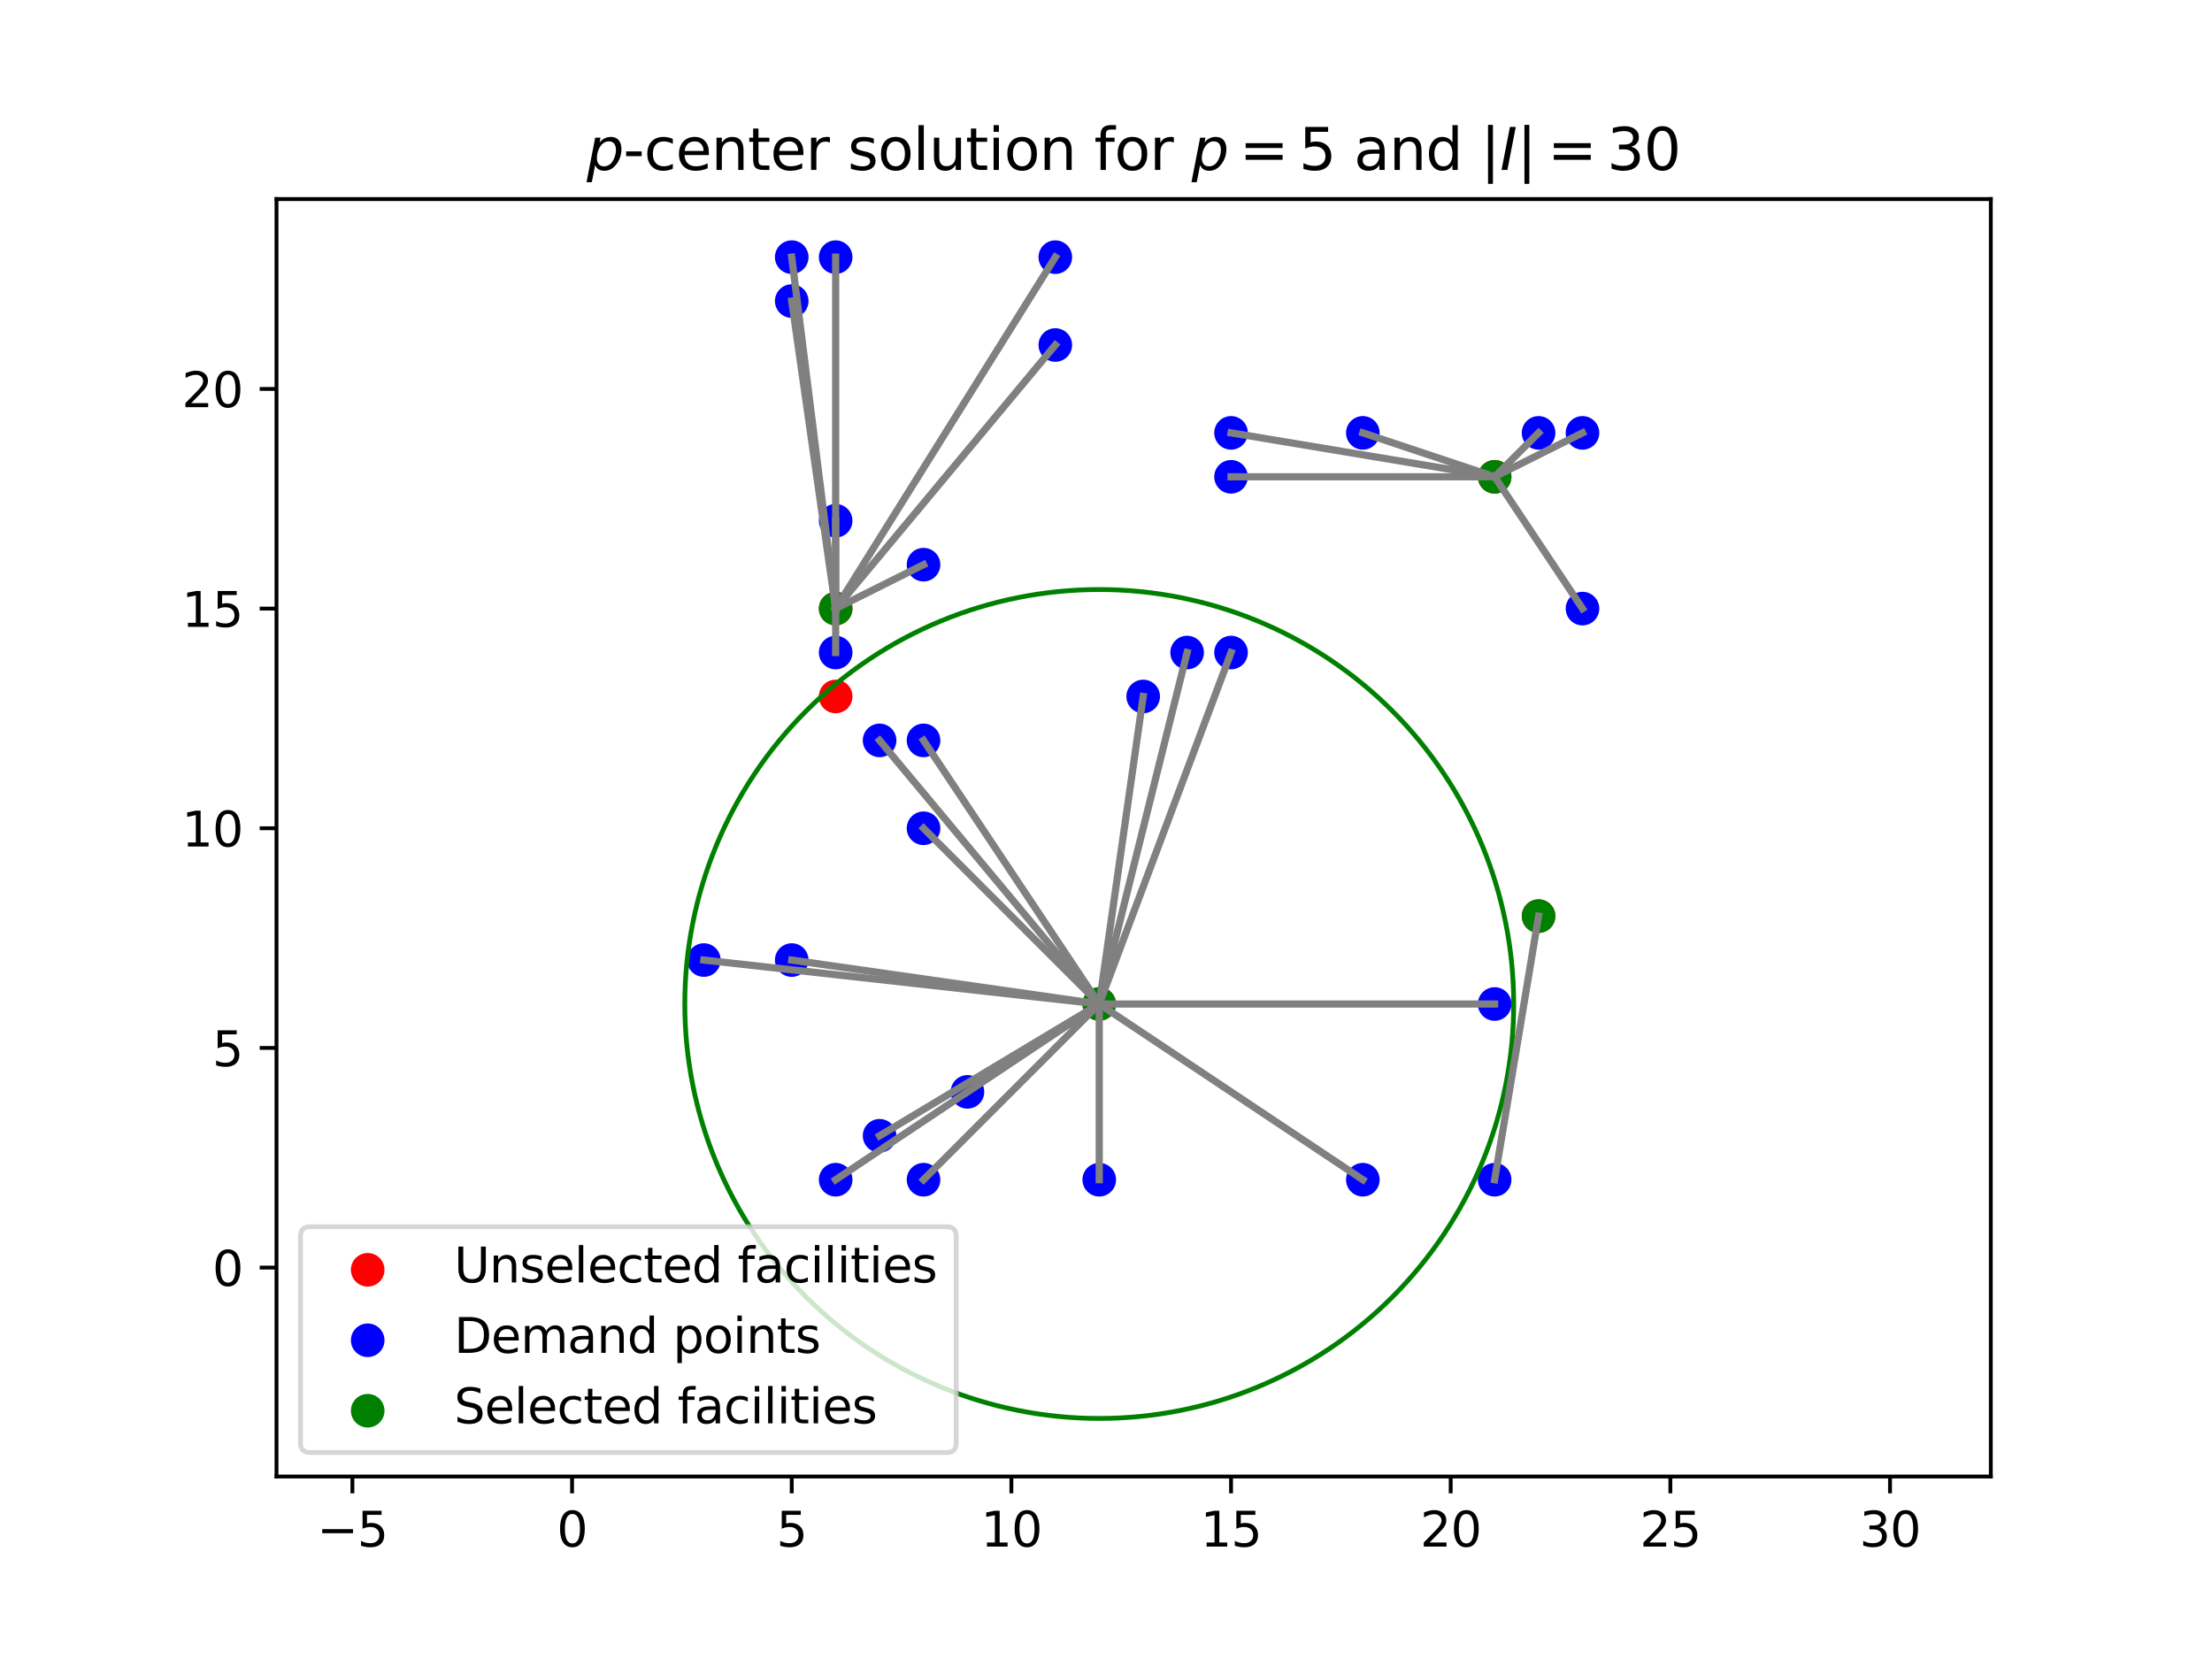 <?xml version="1.0" encoding="utf-8" standalone="no"?>
<!DOCTYPE svg PUBLIC "-//W3C//DTD SVG 1.1//EN"
  "http://www.w3.org/Graphics/SVG/1.1/DTD/svg11.dtd">
<svg xmlns:xlink="http://www.w3.org/1999/xlink" width="460.8pt" height="345.6pt" viewBox="0 0 460.8 345.6" xmlns="http://www.w3.org/2000/svg" version="1.1">
 <defs>
  <style type="text/css">*{stroke-linejoin: round; stroke-linecap: butt}</style>
 </defs>
 <g id="figure_1">
  <g id="patch_1">
   <path d="M 0 345.6 
L 460.8 345.6 
L 460.8 0 
L 0 0 
z
" style="fill: #ffffff"/>
  </g>
  <g id="axes_1">
   <g id="patch_2">
    <path d="M 57.6 307.584 
L 414.72 307.584 
L 414.72 41.472 
L 57.6 41.472 
z
" style="fill: #ffffff"/>
   </g>
   <g id="PathCollection_1">
    <defs>
     <path id="m1c3321e2d5" d="M 0 3 
C 0.796 3 1.559 2.684 2.121 2.121 
C 2.684 1.559 3 0.796 3 0 
C 3 -0.796 2.684 -1.559 2.121 -2.121 
C 1.559 -2.684 0.796 -3 0 -3 
C -0.796 -3 -1.559 -2.684 -2.121 -2.121 
C -2.684 -1.559 -3 -0.796 -3 0 
C -3 0.796 -2.684 1.559 -2.121 2.121 
C -1.559 2.684 -0.796 3 0 3 
z
" style="stroke: #ff0000"/>
    </defs>
    <g clip-path="url(#pf2e0b7adc2)">
     <use xlink:href="#m1c3321e2d5" x="174.083" y="126.783" style="fill: #ff0000; stroke: #ff0000"/>
     <use xlink:href="#m1c3321e2d5" x="311.361" y="99.327" style="fill: #ff0000; stroke: #ff0000"/>
     <use xlink:href="#m1c3321e2d5" x="174.083" y="145.087" style="fill: #ff0000; stroke: #ff0000"/>
     <use xlink:href="#m1c3321e2d5" x="320.513" y="190.846" style="fill: #ff0000; stroke: #ff0000"/>
     <use xlink:href="#m1c3321e2d5" x="228.994" y="209.15" style="fill: #ff0000; stroke: #ff0000"/>
    </g>
   </g>
   <g id="PathCollection_2">
    <defs>
     <path id="m89d36eefa7" d="M 0 3 
C 0.796 3 1.559 2.684 2.121 2.121 
C 2.684 1.559 3 0.796 3 0 
C 3 -0.796 2.684 -1.559 2.121 -2.121 
C 1.559 -2.684 0.796 -3 0 -3 
C -0.796 -3 -1.559 -2.684 -2.121 -2.121 
C -2.684 -1.559 -3 -0.796 -3 0 
C -3 0.796 -2.684 1.559 -2.121 2.121 
C -1.559 2.684 -0.796 3 0 3 
z
" style="stroke: #0000ff"/>
    </defs>
    <g clip-path="url(#pf2e0b7adc2)">
     <use xlink:href="#m89d36eefa7" x="174.083" y="245.757" style="fill: #0000ff; stroke: #0000ff"/>
     <use xlink:href="#m89d36eefa7" x="311.361" y="209.15" style="fill: #0000ff; stroke: #0000ff"/>
     <use xlink:href="#m89d36eefa7" x="174.083" y="108.479" style="fill: #0000ff; stroke: #0000ff"/>
     <use xlink:href="#m89d36eefa7" x="320.513" y="90.175" style="fill: #0000ff; stroke: #0000ff"/>
     <use xlink:href="#m89d36eefa7" x="228.994" y="245.757" style="fill: #0000ff; stroke: #0000ff"/>
     <use xlink:href="#m89d36eefa7" x="256.45" y="135.935" style="fill: #0000ff; stroke: #0000ff"/>
     <use xlink:href="#m89d36eefa7" x="283.905" y="245.757" style="fill: #0000ff; stroke: #0000ff"/>
     <use xlink:href="#m89d36eefa7" x="238.146" y="145.087" style="fill: #0000ff; stroke: #0000ff"/>
     <use xlink:href="#m89d36eefa7" x="192.387" y="117.631" style="fill: #0000ff; stroke: #0000ff"/>
     <use xlink:href="#m89d36eefa7" x="174.083" y="53.568" style="fill: #0000ff; stroke: #0000ff"/>
     <use xlink:href="#m89d36eefa7" x="146.627" y="199.998" style="fill: #0000ff; stroke: #0000ff"/>
     <use xlink:href="#m89d36eefa7" x="283.905" y="90.175" style="fill: #0000ff; stroke: #0000ff"/>
     <use xlink:href="#m89d36eefa7" x="219.842" y="71.872" style="fill: #0000ff; stroke: #0000ff"/>
     <use xlink:href="#m89d36eefa7" x="164.931" y="62.72" style="fill: #0000ff; stroke: #0000ff"/>
     <use xlink:href="#m89d36eefa7" x="311.361" y="245.757" style="fill: #0000ff; stroke: #0000ff"/>
     <use xlink:href="#m89d36eefa7" x="192.387" y="154.238" style="fill: #0000ff; stroke: #0000ff"/>
     <use xlink:href="#m89d36eefa7" x="219.842" y="53.568" style="fill: #0000ff; stroke: #0000ff"/>
     <use xlink:href="#m89d36eefa7" x="192.387" y="172.542" style="fill: #0000ff; stroke: #0000ff"/>
     <use xlink:href="#m89d36eefa7" x="256.45" y="90.175" style="fill: #0000ff; stroke: #0000ff"/>
     <use xlink:href="#m89d36eefa7" x="247.298" y="135.935" style="fill: #0000ff; stroke: #0000ff"/>
     <use xlink:href="#m89d36eefa7" x="256.45" y="99.327" style="fill: #0000ff; stroke: #0000ff"/>
     <use xlink:href="#m89d36eefa7" x="183.235" y="154.238" style="fill: #0000ff; stroke: #0000ff"/>
     <use xlink:href="#m89d36eefa7" x="192.387" y="245.757" style="fill: #0000ff; stroke: #0000ff"/>
     <use xlink:href="#m89d36eefa7" x="183.235" y="236.605" style="fill: #0000ff; stroke: #0000ff"/>
     <use xlink:href="#m89d36eefa7" x="201.538" y="227.453" style="fill: #0000ff; stroke: #0000ff"/>
     <use xlink:href="#m89d36eefa7" x="164.931" y="199.998" style="fill: #0000ff; stroke: #0000ff"/>
     <use xlink:href="#m89d36eefa7" x="164.931" y="53.568" style="fill: #0000ff; stroke: #0000ff"/>
     <use xlink:href="#m89d36eefa7" x="329.664" y="126.783" style="fill: #0000ff; stroke: #0000ff"/>
     <use xlink:href="#m89d36eefa7" x="329.664" y="90.175" style="fill: #0000ff; stroke: #0000ff"/>
     <use xlink:href="#m89d36eefa7" x="174.083" y="135.935" style="fill: #0000ff; stroke: #0000ff"/>
    </g>
   </g>
   <g id="PathCollection_3">
    <defs>
     <path id="m2d75f31b1c" d="M 0 3 
C 0.796 3 1.559 2.684 2.121 2.121 
C 2.684 1.559 3 0.796 3 0 
C 3 -0.796 2.684 -1.559 2.121 -2.121 
C 1.559 -2.684 0.796 -3 0 -3 
C -0.796 -3 -1.559 -2.684 -2.121 -2.121 
C -2.684 -1.559 -3 -0.796 -3 0 
C -3 0.796 -2.684 1.559 -2.121 2.121 
C -1.559 2.684 -0.796 3 0 3 
z
" style="stroke: #008000"/>
    </defs>
    <g clip-path="url(#pf2e0b7adc2)">
     <use xlink:href="#m2d75f31b1c" x="174.083" y="126.783" style="fill: #008000; stroke: #008000"/>
     <use xlink:href="#m2d75f31b1c" x="311.361" y="99.327" style="fill: #008000; stroke: #008000"/>
     <use xlink:href="#m2d75f31b1c" x="320.513" y="190.846" style="fill: #008000; stroke: #008000"/>
     <use xlink:href="#m2d75f31b1c" x="228.994" y="209.15" style="fill: #008000; stroke: #008000"/>
    </g>
   </g>
   <g id="patch_3">
    <path d="M 228.994 295.488 
C 251.891 295.488 273.854 286.391 290.045 270.2 
C 306.235 254.009 315.332 232.047 315.332 209.15 
C 315.332 186.252 306.235 164.29 290.045 148.099 
C 273.854 131.908 251.891 122.811 228.994 122.811 
C 206.097 122.811 184.134 131.908 167.944 148.099 
C 151.753 164.29 142.656 186.252 142.656 209.15 
C 142.656 232.047 151.753 254.009 167.944 270.2 
C 184.134 286.391 206.097 295.488 228.994 295.488 
L 228.994 295.488 
z
" clip-path="url(#pf2e0b7adc2)" style="fill: none; stroke: #008000; stroke-linejoin: miter"/>
   </g>
   <g id="matplotlib.axis_1">
    <g id="xtick_1">
     <g id="line2d_1">
      <defs>
       <path id="m282d41758a" d="M 0 0 
L 0 3.5 
" style="stroke: #000000; stroke-width: 0.8"/>
      </defs>
      <g>
       <use xlink:href="#m282d41758a" x="73.412" y="307.584" style="stroke: #000000; stroke-width: 0.8"/>
      </g>
     </g>
     <g id="text_1">
      <!-- −5 -->
      <g transform="translate(66.041 322.182) scale(0.1 -0.1)">
       <defs>
        <path id="DejaVuSans-2212" d="M 678 2272 
L 4684 2272 
L 4684 1741 
L 678 1741 
L 678 2272 
z
" transform="scale(0.016)"/>
        <path id="DejaVuSans-35" d="M 691 4666 
L 3169 4666 
L 3169 4134 
L 1269 4134 
L 1269 2991 
Q 1406 3038 1543 3061 
Q 1681 3084 1819 3084 
Q 2600 3084 3056 2656 
Q 3513 2228 3513 1497 
Q 3513 744 3044 326 
Q 2575 -91 1722 -91 
Q 1428 -91 1123 -41 
Q 819 9 494 109 
L 494 744 
Q 775 591 1075 516 
Q 1375 441 1709 441 
Q 2250 441 2565 725 
Q 2881 1009 2881 1497 
Q 2881 1984 2565 2268 
Q 2250 2553 1709 2553 
Q 1456 2553 1204 2497 
Q 953 2441 691 2322 
L 691 4666 
z
" transform="scale(0.016)"/>
       </defs>
       <use xlink:href="#DejaVuSans-2212"/>
       <use xlink:href="#DejaVuSans-35" x="83.789"/>
      </g>
     </g>
    </g>
    <g id="xtick_2">
     <g id="line2d_2">
      <g>
       <use xlink:href="#m282d41758a" x="119.172" y="307.584" style="stroke: #000000; stroke-width: 0.8"/>
      </g>
     </g>
     <g id="text_2">
      <!-- 0 -->
      <g transform="translate(115.99 322.182) scale(0.1 -0.1)">
       <defs>
        <path id="DejaVuSans-30" d="M 2034 4250 
Q 1547 4250 1301 3770 
Q 1056 3291 1056 2328 
Q 1056 1369 1301 889 
Q 1547 409 2034 409 
Q 2525 409 2770 889 
Q 3016 1369 3016 2328 
Q 3016 3291 2770 3770 
Q 2525 4250 2034 4250 
z
M 2034 4750 
Q 2819 4750 3233 4129 
Q 3647 3509 3647 2328 
Q 3647 1150 3233 529 
Q 2819 -91 2034 -91 
Q 1250 -91 836 529 
Q 422 1150 422 2328 
Q 422 3509 836 4129 
Q 1250 4750 2034 4750 
z
" transform="scale(0.016)"/>
       </defs>
       <use xlink:href="#DejaVuSans-30"/>
      </g>
     </g>
    </g>
    <g id="xtick_3">
     <g id="line2d_3">
      <g>
       <use xlink:href="#m282d41758a" x="164.931" y="307.584" style="stroke: #000000; stroke-width: 0.8"/>
      </g>
     </g>
     <g id="text_3">
      <!-- 5 -->
      <g transform="translate(161.75 322.182) scale(0.1 -0.1)">
       <use xlink:href="#DejaVuSans-35"/>
      </g>
     </g>
    </g>
    <g id="xtick_4">
     <g id="line2d_4">
      <g>
       <use xlink:href="#m282d41758a" x="210.69" y="307.584" style="stroke: #000000; stroke-width: 0.8"/>
      </g>
     </g>
     <g id="text_4">
      <!-- 10 -->
      <g transform="translate(204.328 322.182) scale(0.1 -0.1)">
       <defs>
        <path id="DejaVuSans-31" d="M 794 531 
L 1825 531 
L 1825 4091 
L 703 3866 
L 703 4441 
L 1819 4666 
L 2450 4666 
L 2450 531 
L 3481 531 
L 3481 0 
L 794 0 
L 794 531 
z
" transform="scale(0.016)"/>
       </defs>
       <use xlink:href="#DejaVuSans-31"/>
       <use xlink:href="#DejaVuSans-30" x="63.623"/>
      </g>
     </g>
    </g>
    <g id="xtick_5">
     <g id="line2d_5">
      <g>
       <use xlink:href="#m282d41758a" x="256.45" y="307.584" style="stroke: #000000; stroke-width: 0.8"/>
      </g>
     </g>
     <g id="text_5">
      <!-- 15 -->
      <g transform="translate(250.087 322.182) scale(0.1 -0.1)">
       <use xlink:href="#DejaVuSans-31"/>
       <use xlink:href="#DejaVuSans-35" x="63.623"/>
      </g>
     </g>
    </g>
    <g id="xtick_6">
     <g id="line2d_6">
      <g>
       <use xlink:href="#m282d41758a" x="302.209" y="307.584" style="stroke: #000000; stroke-width: 0.8"/>
      </g>
     </g>
     <g id="text_6">
      <!-- 20 -->
      <g transform="translate(295.846 322.182) scale(0.1 -0.1)">
       <defs>
        <path id="DejaVuSans-32" d="M 1228 531 
L 3431 531 
L 3431 0 
L 469 0 
L 469 531 
Q 828 903 1448 1529 
Q 2069 2156 2228 2338 
Q 2531 2678 2651 2914 
Q 2772 3150 2772 3378 
Q 2772 3750 2511 3984 
Q 2250 4219 1831 4219 
Q 1534 4219 1204 4116 
Q 875 4013 500 3803 
L 500 4441 
Q 881 4594 1212 4672 
Q 1544 4750 1819 4750 
Q 2544 4750 2975 4387 
Q 3406 4025 3406 3419 
Q 3406 3131 3298 2873 
Q 3191 2616 2906 2266 
Q 2828 2175 2409 1742 
Q 1991 1309 1228 531 
z
" transform="scale(0.016)"/>
       </defs>
       <use xlink:href="#DejaVuSans-32"/>
       <use xlink:href="#DejaVuSans-30" x="63.623"/>
      </g>
     </g>
    </g>
    <g id="xtick_7">
     <g id="line2d_7">
      <g>
       <use xlink:href="#m282d41758a" x="347.968" y="307.584" style="stroke: #000000; stroke-width: 0.8"/>
      </g>
     </g>
     <g id="text_7">
      <!-- 25 -->
      <g transform="translate(341.606 322.182) scale(0.1 -0.1)">
       <use xlink:href="#DejaVuSans-32"/>
       <use xlink:href="#DejaVuSans-35" x="63.623"/>
      </g>
     </g>
    </g>
    <g id="xtick_8">
     <g id="line2d_8">
      <g>
       <use xlink:href="#m282d41758a" x="393.727" y="307.584" style="stroke: #000000; stroke-width: 0.8"/>
      </g>
     </g>
     <g id="text_8">
      <!-- 30 -->
      <g transform="translate(387.365 322.182) scale(0.1 -0.1)">
       <defs>
        <path id="DejaVuSans-33" d="M 2597 2516 
Q 3050 2419 3304 2112 
Q 3559 1806 3559 1356 
Q 3559 666 3084 287 
Q 2609 -91 1734 -91 
Q 1441 -91 1130 -33 
Q 819 25 488 141 
L 488 750 
Q 750 597 1062 519 
Q 1375 441 1716 441 
Q 2309 441 2620 675 
Q 2931 909 2931 1356 
Q 2931 1769 2642 2001 
Q 2353 2234 1838 2234 
L 1294 2234 
L 1294 2753 
L 1863 2753 
Q 2328 2753 2575 2939 
Q 2822 3125 2822 3475 
Q 2822 3834 2567 4026 
Q 2313 4219 1838 4219 
Q 1578 4219 1281 4162 
Q 984 4106 628 3988 
L 628 4550 
Q 988 4650 1302 4700 
Q 1616 4750 1894 4750 
Q 2613 4750 3031 4423 
Q 3450 4097 3450 3541 
Q 3450 3153 3228 2886 
Q 3006 2619 2597 2516 
z
" transform="scale(0.016)"/>
       </defs>
       <use xlink:href="#DejaVuSans-33"/>
       <use xlink:href="#DejaVuSans-30" x="63.623"/>
      </g>
     </g>
    </g>
   </g>
   <g id="matplotlib.axis_2">
    <g id="ytick_1">
     <g id="line2d_9">
      <defs>
       <path id="mba13584474" d="M 0 0 
L -3.5 0 
" style="stroke: #000000; stroke-width: 0.8"/>
      </defs>
      <g>
       <use xlink:href="#mba13584474" x="57.6" y="264.061" style="stroke: #000000; stroke-width: 0.8"/>
      </g>
     </g>
     <g id="text_9">
      <!-- 0 -->
      <g transform="translate(44.237 267.86) scale(0.1 -0.1)">
       <use xlink:href="#DejaVuSans-30"/>
      </g>
     </g>
    </g>
    <g id="ytick_2">
     <g id="line2d_10">
      <g>
       <use xlink:href="#mba13584474" x="57.6" y="218.301" style="stroke: #000000; stroke-width: 0.8"/>
      </g>
     </g>
     <g id="text_10">
      <!-- 5 -->
      <g transform="translate(44.237 222.101) scale(0.1 -0.1)">
       <use xlink:href="#DejaVuSans-35"/>
      </g>
     </g>
    </g>
    <g id="ytick_3">
     <g id="line2d_11">
      <g>
       <use xlink:href="#mba13584474" x="57.6" y="172.542" style="stroke: #000000; stroke-width: 0.8"/>
      </g>
     </g>
     <g id="text_11">
      <!-- 10 -->
      <g transform="translate(37.875 176.341) scale(0.1 -0.1)">
       <use xlink:href="#DejaVuSans-31"/>
       <use xlink:href="#DejaVuSans-30" x="63.623"/>
      </g>
     </g>
    </g>
    <g id="ytick_4">
     <g id="line2d_12">
      <g>
       <use xlink:href="#mba13584474" x="57.6" y="126.783" style="stroke: #000000; stroke-width: 0.8"/>
      </g>
     </g>
     <g id="text_12">
      <!-- 15 -->
      <g transform="translate(37.875 130.582) scale(0.1 -0.1)">
       <use xlink:href="#DejaVuSans-31"/>
       <use xlink:href="#DejaVuSans-35" x="63.623"/>
      </g>
     </g>
    </g>
    <g id="ytick_5">
     <g id="line2d_13">
      <g>
       <use xlink:href="#mba13584474" x="57.6" y="81.024" style="stroke: #000000; stroke-width: 0.8"/>
      </g>
     </g>
     <g id="text_13">
      <!-- 20 -->
      <g transform="translate(37.875 84.823) scale(0.1 -0.1)">
       <use xlink:href="#DejaVuSans-32"/>
       <use xlink:href="#DejaVuSans-30" x="63.623"/>
      </g>
     </g>
    </g>
   </g>
   <g id="line2d_14">
    <path d="M 174.083 126.783 
L 174.083 108.479 
" clip-path="url(#pf2e0b7adc2)" style="fill: none; stroke: #808080; stroke-width: 1.5; stroke-linecap: square"/>
   </g>
   <g id="line2d_15">
    <path d="M 174.083 126.783 
L 192.387 117.631 
" clip-path="url(#pf2e0b7adc2)" style="fill: none; stroke: #808080; stroke-width: 1.5; stroke-linecap: square"/>
   </g>
   <g id="line2d_16">
    <path d="M 174.083 126.783 
L 174.083 53.568 
" clip-path="url(#pf2e0b7adc2)" style="fill: none; stroke: #808080; stroke-width: 1.5; stroke-linecap: square"/>
   </g>
   <g id="line2d_17">
    <path d="M 174.083 126.783 
L 219.842 71.872 
" clip-path="url(#pf2e0b7adc2)" style="fill: none; stroke: #808080; stroke-width: 1.5; stroke-linecap: square"/>
   </g>
   <g id="line2d_18">
    <path d="M 174.083 126.783 
L 164.931 62.72 
" clip-path="url(#pf2e0b7adc2)" style="fill: none; stroke: #808080; stroke-width: 1.5; stroke-linecap: square"/>
   </g>
   <g id="line2d_19">
    <path d="M 174.083 126.783 
L 219.842 53.568 
" clip-path="url(#pf2e0b7adc2)" style="fill: none; stroke: #808080; stroke-width: 1.5; stroke-linecap: square"/>
   </g>
   <g id="line2d_20">
    <path d="M 174.083 126.783 
L 164.931 53.568 
" clip-path="url(#pf2e0b7adc2)" style="fill: none; stroke: #808080; stroke-width: 1.5; stroke-linecap: square"/>
   </g>
   <g id="line2d_21">
    <path d="M 174.083 126.783 
L 174.083 135.935 
" clip-path="url(#pf2e0b7adc2)" style="fill: none; stroke: #808080; stroke-width: 1.5; stroke-linecap: square"/>
   </g>
   <g id="line2d_22">
    <path d="M 311.361 99.327 
L 320.513 90.175 
" clip-path="url(#pf2e0b7adc2)" style="fill: none; stroke: #808080; stroke-width: 1.5; stroke-linecap: square"/>
   </g>
   <g id="line2d_23">
    <path d="M 311.361 99.327 
L 283.905 90.175 
" clip-path="url(#pf2e0b7adc2)" style="fill: none; stroke: #808080; stroke-width: 1.5; stroke-linecap: square"/>
   </g>
   <g id="line2d_24">
    <path d="M 311.361 99.327 
L 256.45 90.175 
" clip-path="url(#pf2e0b7adc2)" style="fill: none; stroke: #808080; stroke-width: 1.5; stroke-linecap: square"/>
   </g>
   <g id="line2d_25">
    <path d="M 311.361 99.327 
L 256.45 99.327 
" clip-path="url(#pf2e0b7adc2)" style="fill: none; stroke: #808080; stroke-width: 1.5; stroke-linecap: square"/>
   </g>
   <g id="line2d_26">
    <path d="M 311.361 99.327 
L 329.664 126.783 
" clip-path="url(#pf2e0b7adc2)" style="fill: none; stroke: #808080; stroke-width: 1.5; stroke-linecap: square"/>
   </g>
   <g id="line2d_27">
    <path d="M 311.361 99.327 
L 329.664 90.175 
" clip-path="url(#pf2e0b7adc2)" style="fill: none; stroke: #808080; stroke-width: 1.5; stroke-linecap: square"/>
   </g>
   <g id="line2d_28">
    <path d="M 320.513 190.846 
L 311.361 245.757 
" clip-path="url(#pf2e0b7adc2)" style="fill: none; stroke: #808080; stroke-width: 1.5; stroke-linecap: square"/>
   </g>
   <g id="line2d_29">
    <path d="M 228.994 209.15 
L 174.083 245.757 
" clip-path="url(#pf2e0b7adc2)" style="fill: none; stroke: #808080; stroke-width: 1.5; stroke-linecap: square"/>
   </g>
   <g id="line2d_30">
    <path d="M 228.994 209.15 
L 311.361 209.15 
" clip-path="url(#pf2e0b7adc2)" style="fill: none; stroke: #808080; stroke-width: 1.5; stroke-linecap: square"/>
   </g>
   <g id="line2d_31">
    <path d="M 228.994 209.15 
L 228.994 245.757 
" clip-path="url(#pf2e0b7adc2)" style="fill: none; stroke: #808080; stroke-width: 1.5; stroke-linecap: square"/>
   </g>
   <g id="line2d_32">
    <path d="M 228.994 209.15 
L 256.45 135.935 
" clip-path="url(#pf2e0b7adc2)" style="fill: none; stroke: #808080; stroke-width: 1.5; stroke-linecap: square"/>
   </g>
   <g id="line2d_33">
    <path d="M 228.994 209.15 
L 283.905 245.757 
" clip-path="url(#pf2e0b7adc2)" style="fill: none; stroke: #808080; stroke-width: 1.5; stroke-linecap: square"/>
   </g>
   <g id="line2d_34">
    <path d="M 228.994 209.15 
L 238.146 145.087 
" clip-path="url(#pf2e0b7adc2)" style="fill: none; stroke: #808080; stroke-width: 1.5; stroke-linecap: square"/>
   </g>
   <g id="line2d_35">
    <path d="M 228.994 209.15 
L 146.627 199.998 
" clip-path="url(#pf2e0b7adc2)" style="fill: none; stroke: #808080; stroke-width: 1.5; stroke-linecap: square"/>
   </g>
   <g id="line2d_36">
    <path d="M 228.994 209.15 
L 192.387 154.238 
" clip-path="url(#pf2e0b7adc2)" style="fill: none; stroke: #808080; stroke-width: 1.5; stroke-linecap: square"/>
   </g>
   <g id="line2d_37">
    <path d="M 228.994 209.15 
L 192.387 172.542 
" clip-path="url(#pf2e0b7adc2)" style="fill: none; stroke: #808080; stroke-width: 1.5; stroke-linecap: square"/>
   </g>
   <g id="line2d_38">
    <path d="M 228.994 209.15 
L 247.298 135.935 
" clip-path="url(#pf2e0b7adc2)" style="fill: none; stroke: #808080; stroke-width: 1.5; stroke-linecap: square"/>
   </g>
   <g id="line2d_39">
    <path d="M 228.994 209.15 
L 183.235 154.238 
" clip-path="url(#pf2e0b7adc2)" style="fill: none; stroke: #808080; stroke-width: 1.5; stroke-linecap: square"/>
   </g>
   <g id="line2d_40">
    <path d="M 228.994 209.15 
L 192.387 245.757 
" clip-path="url(#pf2e0b7adc2)" style="fill: none; stroke: #808080; stroke-width: 1.5; stroke-linecap: square"/>
   </g>
   <g id="line2d_41">
    <path d="M 228.994 209.15 
L 183.235 236.605 
" clip-path="url(#pf2e0b7adc2)" style="fill: none; stroke: #808080; stroke-width: 1.5; stroke-linecap: square"/>
   </g>
   <g id="line2d_42">
    <path d="M 228.994 209.15 
L 201.538 227.453 
" clip-path="url(#pf2e0b7adc2)" style="fill: none; stroke: #808080; stroke-width: 1.5; stroke-linecap: square"/>
   </g>
   <g id="line2d_43">
    <path d="M 228.994 209.15 
L 164.931 199.998 
" clip-path="url(#pf2e0b7adc2)" style="fill: none; stroke: #808080; stroke-width: 1.5; stroke-linecap: square"/>
   </g>
   <g id="patch_4">
    <path d="M 57.6 307.584 
L 57.6 41.472 
" style="fill: none; stroke: #000000; stroke-width: 0.8; stroke-linejoin: miter; stroke-linecap: square"/>
   </g>
   <g id="patch_5">
    <path d="M 414.72 307.584 
L 414.72 41.472 
" style="fill: none; stroke: #000000; stroke-width: 0.8; stroke-linejoin: miter; stroke-linecap: square"/>
   </g>
   <g id="patch_6">
    <path d="M 57.6 307.584 
L 414.72 307.584 
" style="fill: none; stroke: #000000; stroke-width: 0.8; stroke-linejoin: miter; stroke-linecap: square"/>
   </g>
   <g id="patch_7">
    <path d="M 57.6 41.472 
L 414.72 41.472 
" style="fill: none; stroke: #000000; stroke-width: 0.8; stroke-linejoin: miter; stroke-linecap: square"/>
   </g>
   <g id="text_14">
    <!-- $p$-center solution for $p=5$ and $|I|=30$ -->
    <g transform="translate(122.22 35.472) scale(0.12 -0.12)">
     <defs>
      <path id="DejaVuSans-Oblique-70" d="M 3175 2156 
Q 3175 2616 2975 2859 
Q 2775 3103 2400 3103 
Q 2144 3103 1911 2972 
Q 1678 2841 1497 2591 
Q 1319 2344 1212 1994 
Q 1106 1644 1106 1300 
Q 1106 863 1306 627 
Q 1506 391 1875 391 
Q 2147 391 2380 519 
Q 2613 647 2778 891 
Q 2956 1147 3065 1494 
Q 3175 1841 3175 2156 
z
M 1394 2969 
Q 1625 3272 1939 3428 
Q 2253 3584 2638 3584 
Q 3175 3584 3472 3232 
Q 3769 2881 3769 2247 
Q 3769 1728 3584 1258 
Q 3400 788 3053 416 
Q 2822 169 2531 39 
Q 2241 -91 1919 -91 
Q 1547 -91 1294 64 
Q 1041 219 916 525 
L 556 -1331 
L -19 -1331 
L 922 3500 
L 1497 3500 
L 1394 2969 
z
" transform="scale(0.016)"/>
      <path id="DejaVuSans-2d" d="M 313 2009 
L 1997 2009 
L 1997 1497 
L 313 1497 
L 313 2009 
z
" transform="scale(0.016)"/>
      <path id="DejaVuSans-63" d="M 3122 3366 
L 3122 2828 
Q 2878 2963 2633 3030 
Q 2388 3097 2138 3097 
Q 1578 3097 1268 2742 
Q 959 2388 959 1747 
Q 959 1106 1268 751 
Q 1578 397 2138 397 
Q 2388 397 2633 464 
Q 2878 531 3122 666 
L 3122 134 
Q 2881 22 2623 -34 
Q 2366 -91 2075 -91 
Q 1284 -91 818 406 
Q 353 903 353 1747 
Q 353 2603 823 3093 
Q 1294 3584 2113 3584 
Q 2378 3584 2631 3529 
Q 2884 3475 3122 3366 
z
" transform="scale(0.016)"/>
      <path id="DejaVuSans-65" d="M 3597 1894 
L 3597 1613 
L 953 1613 
Q 991 1019 1311 708 
Q 1631 397 2203 397 
Q 2534 397 2845 478 
Q 3156 559 3463 722 
L 3463 178 
Q 3153 47 2828 -22 
Q 2503 -91 2169 -91 
Q 1331 -91 842 396 
Q 353 884 353 1716 
Q 353 2575 817 3079 
Q 1281 3584 2069 3584 
Q 2775 3584 3186 3129 
Q 3597 2675 3597 1894 
z
M 3022 2063 
Q 3016 2534 2758 2815 
Q 2500 3097 2075 3097 
Q 1594 3097 1305 2825 
Q 1016 2553 972 2059 
L 3022 2063 
z
" transform="scale(0.016)"/>
      <path id="DejaVuSans-6e" d="M 3513 2113 
L 3513 0 
L 2938 0 
L 2938 2094 
Q 2938 2591 2744 2837 
Q 2550 3084 2163 3084 
Q 1697 3084 1428 2787 
Q 1159 2491 1159 1978 
L 1159 0 
L 581 0 
L 581 3500 
L 1159 3500 
L 1159 2956 
Q 1366 3272 1645 3428 
Q 1925 3584 2291 3584 
Q 2894 3584 3203 3211 
Q 3513 2838 3513 2113 
z
" transform="scale(0.016)"/>
      <path id="DejaVuSans-74" d="M 1172 4494 
L 1172 3500 
L 2356 3500 
L 2356 3053 
L 1172 3053 
L 1172 1153 
Q 1172 725 1289 603 
Q 1406 481 1766 481 
L 2356 481 
L 2356 0 
L 1766 0 
Q 1100 0 847 248 
Q 594 497 594 1153 
L 594 3053 
L 172 3053 
L 172 3500 
L 594 3500 
L 594 4494 
L 1172 4494 
z
" transform="scale(0.016)"/>
      <path id="DejaVuSans-72" d="M 2631 2963 
Q 2534 3019 2420 3045 
Q 2306 3072 2169 3072 
Q 1681 3072 1420 2755 
Q 1159 2438 1159 1844 
L 1159 0 
L 581 0 
L 581 3500 
L 1159 3500 
L 1159 2956 
Q 1341 3275 1631 3429 
Q 1922 3584 2338 3584 
Q 2397 3584 2469 3576 
Q 2541 3569 2628 3553 
L 2631 2963 
z
" transform="scale(0.016)"/>
      <path id="DejaVuSans-20" transform="scale(0.016)"/>
      <path id="DejaVuSans-73" d="M 2834 3397 
L 2834 2853 
Q 2591 2978 2328 3040 
Q 2066 3103 1784 3103 
Q 1356 3103 1142 2972 
Q 928 2841 928 2578 
Q 928 2378 1081 2264 
Q 1234 2150 1697 2047 
L 1894 2003 
Q 2506 1872 2764 1633 
Q 3022 1394 3022 966 
Q 3022 478 2636 193 
Q 2250 -91 1575 -91 
Q 1294 -91 989 -36 
Q 684 19 347 128 
L 347 722 
Q 666 556 975 473 
Q 1284 391 1588 391 
Q 1994 391 2212 530 
Q 2431 669 2431 922 
Q 2431 1156 2273 1281 
Q 2116 1406 1581 1522 
L 1381 1569 
Q 847 1681 609 1914 
Q 372 2147 372 2553 
Q 372 3047 722 3315 
Q 1072 3584 1716 3584 
Q 2034 3584 2315 3537 
Q 2597 3491 2834 3397 
z
" transform="scale(0.016)"/>
      <path id="DejaVuSans-6f" d="M 1959 3097 
Q 1497 3097 1228 2736 
Q 959 2375 959 1747 
Q 959 1119 1226 758 
Q 1494 397 1959 397 
Q 2419 397 2687 759 
Q 2956 1122 2956 1747 
Q 2956 2369 2687 2733 
Q 2419 3097 1959 3097 
z
M 1959 3584 
Q 2709 3584 3137 3096 
Q 3566 2609 3566 1747 
Q 3566 888 3137 398 
Q 2709 -91 1959 -91 
Q 1206 -91 779 398 
Q 353 888 353 1747 
Q 353 2609 779 3096 
Q 1206 3584 1959 3584 
z
" transform="scale(0.016)"/>
      <path id="DejaVuSans-6c" d="M 603 4863 
L 1178 4863 
L 1178 0 
L 603 0 
L 603 4863 
z
" transform="scale(0.016)"/>
      <path id="DejaVuSans-75" d="M 544 1381 
L 544 3500 
L 1119 3500 
L 1119 1403 
Q 1119 906 1312 657 
Q 1506 409 1894 409 
Q 2359 409 2629 706 
Q 2900 1003 2900 1516 
L 2900 3500 
L 3475 3500 
L 3475 0 
L 2900 0 
L 2900 538 
Q 2691 219 2414 64 
Q 2138 -91 1772 -91 
Q 1169 -91 856 284 
Q 544 659 544 1381 
z
M 1991 3584 
L 1991 3584 
z
" transform="scale(0.016)"/>
      <path id="DejaVuSans-69" d="M 603 3500 
L 1178 3500 
L 1178 0 
L 603 0 
L 603 3500 
z
M 603 4863 
L 1178 4863 
L 1178 4134 
L 603 4134 
L 603 4863 
z
" transform="scale(0.016)"/>
      <path id="DejaVuSans-66" d="M 2375 4863 
L 2375 4384 
L 1825 4384 
Q 1516 4384 1395 4259 
Q 1275 4134 1275 3809 
L 1275 3500 
L 2222 3500 
L 2222 3053 
L 1275 3053 
L 1275 0 
L 697 0 
L 697 3053 
L 147 3053 
L 147 3500 
L 697 3500 
L 697 3744 
Q 697 4328 969 4595 
Q 1241 4863 1831 4863 
L 2375 4863 
z
" transform="scale(0.016)"/>
      <path id="DejaVuSans-3d" d="M 678 2906 
L 4684 2906 
L 4684 2381 
L 678 2381 
L 678 2906 
z
M 678 1631 
L 4684 1631 
L 4684 1100 
L 678 1100 
L 678 1631 
z
" transform="scale(0.016)"/>
      <path id="DejaVuSans-61" d="M 2194 1759 
Q 1497 1759 1228 1600 
Q 959 1441 959 1056 
Q 959 750 1161 570 
Q 1363 391 1709 391 
Q 2188 391 2477 730 
Q 2766 1069 2766 1631 
L 2766 1759 
L 2194 1759 
z
M 3341 1997 
L 3341 0 
L 2766 0 
L 2766 531 
Q 2569 213 2275 61 
Q 1981 -91 1556 -91 
Q 1019 -91 701 211 
Q 384 513 384 1019 
Q 384 1609 779 1909 
Q 1175 2209 1959 2209 
L 2766 2209 
L 2766 2266 
Q 2766 2663 2505 2880 
Q 2244 3097 1772 3097 
Q 1472 3097 1187 3025 
Q 903 2953 641 2809 
L 641 3341 
Q 956 3463 1253 3523 
Q 1550 3584 1831 3584 
Q 2591 3584 2966 3190 
Q 3341 2797 3341 1997 
z
" transform="scale(0.016)"/>
      <path id="DejaVuSans-64" d="M 2906 2969 
L 2906 4863 
L 3481 4863 
L 3481 0 
L 2906 0 
L 2906 525 
Q 2725 213 2448 61 
Q 2172 -91 1784 -91 
Q 1150 -91 751 415 
Q 353 922 353 1747 
Q 353 2572 751 3078 
Q 1150 3584 1784 3584 
Q 2172 3584 2448 3432 
Q 2725 3281 2906 2969 
z
M 947 1747 
Q 947 1113 1208 752 
Q 1469 391 1925 391 
Q 2381 391 2643 752 
Q 2906 1113 2906 1747 
Q 2906 2381 2643 2742 
Q 2381 3103 1925 3103 
Q 1469 3103 1208 2742 
Q 947 2381 947 1747 
z
" transform="scale(0.016)"/>
      <path id="DejaVuSans-7c" d="M 1344 4891 
L 1344 -1509 
L 813 -1509 
L 813 4891 
L 1344 4891 
z
" transform="scale(0.016)"/>
      <path id="DejaVuSans-Oblique-49" d="M 1081 4666 
L 1716 4666 
L 806 0 
L 172 0 
L 1081 4666 
z
" transform="scale(0.016)"/>
     </defs>
     <use xlink:href="#DejaVuSans-Oblique-70" transform="translate(0 0.578)"/>
     <use xlink:href="#DejaVuSans-2d" transform="translate(63.477 0.578)"/>
     <use xlink:href="#DejaVuSans-63" transform="translate(99.561 0.578)"/>
     <use xlink:href="#DejaVuSans-65" transform="translate(154.541 0.578)"/>
     <use xlink:href="#DejaVuSans-6e" transform="translate(216.064 0.578)"/>
     <use xlink:href="#DejaVuSans-74" transform="translate(279.443 0.578)"/>
     <use xlink:href="#DejaVuSans-65" transform="translate(318.652 0.578)"/>
     <use xlink:href="#DejaVuSans-72" transform="translate(380.176 0.578)"/>
     <use xlink:href="#DejaVuSans-20" transform="translate(421.289 0.578)"/>
     <use xlink:href="#DejaVuSans-73" transform="translate(453.076 0.578)"/>
     <use xlink:href="#DejaVuSans-6f" transform="translate(505.176 0.578)"/>
     <use xlink:href="#DejaVuSans-6c" transform="translate(566.357 0.578)"/>
     <use xlink:href="#DejaVuSans-75" transform="translate(594.141 0.578)"/>
     <use xlink:href="#DejaVuSans-74" transform="translate(657.52 0.578)"/>
     <use xlink:href="#DejaVuSans-69" transform="translate(696.729 0.578)"/>
     <use xlink:href="#DejaVuSans-6f" transform="translate(724.512 0.578)"/>
     <use xlink:href="#DejaVuSans-6e" transform="translate(785.693 0.578)"/>
     <use xlink:href="#DejaVuSans-20" transform="translate(849.072 0.578)"/>
     <use xlink:href="#DejaVuSans-66" transform="translate(880.859 0.578)"/>
     <use xlink:href="#DejaVuSans-6f" transform="translate(916.064 0.578)"/>
     <use xlink:href="#DejaVuSans-72" transform="translate(977.246 0.578)"/>
     <use xlink:href="#DejaVuSans-20" transform="translate(1018.359 0.578)"/>
     <use xlink:href="#DejaVuSans-Oblique-70" transform="translate(1050.146 0.578)"/>
     <use xlink:href="#DejaVuSans-3d" transform="translate(1133.105 0.578)"/>
     <use xlink:href="#DejaVuSans-35" transform="translate(1236.377 0.578)"/>
     <use xlink:href="#DejaVuSans-20" transform="translate(1300 0.578)"/>
     <use xlink:href="#DejaVuSans-61" transform="translate(1331.787 0.578)"/>
     <use xlink:href="#DejaVuSans-6e" transform="translate(1393.066 0.578)"/>
     <use xlink:href="#DejaVuSans-64" transform="translate(1456.445 0.578)"/>
     <use xlink:href="#DejaVuSans-20" transform="translate(1519.922 0.578)"/>
     <use xlink:href="#DejaVuSans-7c" transform="translate(1551.709 0.578)"/>
     <use xlink:href="#DejaVuSans-Oblique-49" transform="translate(1585.4 0.578)"/>
     <use xlink:href="#DejaVuSans-7c" transform="translate(1614.893 0.578)"/>
     <use xlink:href="#DejaVuSans-3d" transform="translate(1668.066 0.578)"/>
     <use xlink:href="#DejaVuSans-33" transform="translate(1771.338 0.578)"/>
     <use xlink:href="#DejaVuSans-30" transform="translate(1834.961 0.578)"/>
    </g>
   </g>
   <g id="legend_1">
    <g id="patch_8">
     <path d="M 64.6 302.584 
L 197.191 302.584 
Q 199.191 302.584 199.191 300.584 
L 199.191 257.55 
Q 199.191 255.55 197.191 255.55 
L 64.6 255.55 
Q 62.6 255.55 62.6 257.55 
L 62.6 300.584 
Q 62.6 302.584 64.6 302.584 
z
" style="fill: #ffffff; opacity: 0.8; stroke: #cccccc; stroke-linejoin: miter"/>
    </g>
    <g id="PathCollection_4">
     <g>
      <use xlink:href="#m1c3321e2d5" x="76.6" y="264.523" style="fill: #ff0000; stroke: #ff0000"/>
     </g>
    </g>
    <g id="text_15">
     <!-- Unselected facilities -->
     <g transform="translate(94.6 267.148) scale(0.1 -0.1)">
      <defs>
       <path id="DejaVuSans-55" d="M 556 4666 
L 1191 4666 
L 1191 1831 
Q 1191 1081 1462 751 
Q 1734 422 2344 422 
Q 2950 422 3222 751 
Q 3494 1081 3494 1831 
L 3494 4666 
L 4128 4666 
L 4128 1753 
Q 4128 841 3676 375 
Q 3225 -91 2344 -91 
Q 1459 -91 1007 375 
Q 556 841 556 1753 
L 556 4666 
z
" transform="scale(0.016)"/>
      </defs>
      <use xlink:href="#DejaVuSans-55"/>
      <use xlink:href="#DejaVuSans-6e" x="73.193"/>
      <use xlink:href="#DejaVuSans-73" x="136.572"/>
      <use xlink:href="#DejaVuSans-65" x="188.672"/>
      <use xlink:href="#DejaVuSans-6c" x="250.195"/>
      <use xlink:href="#DejaVuSans-65" x="277.979"/>
      <use xlink:href="#DejaVuSans-63" x="339.502"/>
      <use xlink:href="#DejaVuSans-74" x="394.482"/>
      <use xlink:href="#DejaVuSans-65" x="433.691"/>
      <use xlink:href="#DejaVuSans-64" x="495.215"/>
      <use xlink:href="#DejaVuSans-20" x="558.691"/>
      <use xlink:href="#DejaVuSans-66" x="590.479"/>
      <use xlink:href="#DejaVuSans-61" x="625.684"/>
      <use xlink:href="#DejaVuSans-63" x="686.963"/>
      <use xlink:href="#DejaVuSans-69" x="741.943"/>
      <use xlink:href="#DejaVuSans-6c" x="769.727"/>
      <use xlink:href="#DejaVuSans-69" x="797.51"/>
      <use xlink:href="#DejaVuSans-74" x="825.293"/>
      <use xlink:href="#DejaVuSans-69" x="864.502"/>
      <use xlink:href="#DejaVuSans-65" x="892.285"/>
      <use xlink:href="#DejaVuSans-73" x="953.809"/>
     </g>
    </g>
    <g id="PathCollection_5">
     <g>
      <use xlink:href="#m89d36eefa7" x="76.6" y="279.201" style="fill: #0000ff; stroke: #0000ff"/>
     </g>
    </g>
    <g id="text_16">
     <!-- Demand points -->
     <g transform="translate(94.6 281.826) scale(0.1 -0.1)">
      <defs>
       <path id="DejaVuSans-44" d="M 1259 4147 
L 1259 519 
L 2022 519 
Q 2988 519 3436 956 
Q 3884 1394 3884 2338 
Q 3884 3275 3436 3711 
Q 2988 4147 2022 4147 
L 1259 4147 
z
M 628 4666 
L 1925 4666 
Q 3281 4666 3915 4102 
Q 4550 3538 4550 2338 
Q 4550 1131 3912 565 
Q 3275 0 1925 0 
L 628 0 
L 628 4666 
z
" transform="scale(0.016)"/>
       <path id="DejaVuSans-6d" d="M 3328 2828 
Q 3544 3216 3844 3400 
Q 4144 3584 4550 3584 
Q 5097 3584 5394 3201 
Q 5691 2819 5691 2113 
L 5691 0 
L 5113 0 
L 5113 2094 
Q 5113 2597 4934 2840 
Q 4756 3084 4391 3084 
Q 3944 3084 3684 2787 
Q 3425 2491 3425 1978 
L 3425 0 
L 2847 0 
L 2847 2094 
Q 2847 2600 2669 2842 
Q 2491 3084 2119 3084 
Q 1678 3084 1418 2786 
Q 1159 2488 1159 1978 
L 1159 0 
L 581 0 
L 581 3500 
L 1159 3500 
L 1159 2956 
Q 1356 3278 1631 3431 
Q 1906 3584 2284 3584 
Q 2666 3584 2933 3390 
Q 3200 3197 3328 2828 
z
" transform="scale(0.016)"/>
       <path id="DejaVuSans-70" d="M 1159 525 
L 1159 -1331 
L 581 -1331 
L 581 3500 
L 1159 3500 
L 1159 2969 
Q 1341 3281 1617 3432 
Q 1894 3584 2278 3584 
Q 2916 3584 3314 3078 
Q 3713 2572 3713 1747 
Q 3713 922 3314 415 
Q 2916 -91 2278 -91 
Q 1894 -91 1617 61 
Q 1341 213 1159 525 
z
M 3116 1747 
Q 3116 2381 2855 2742 
Q 2594 3103 2138 3103 
Q 1681 3103 1420 2742 
Q 1159 2381 1159 1747 
Q 1159 1113 1420 752 
Q 1681 391 2138 391 
Q 2594 391 2855 752 
Q 3116 1113 3116 1747 
z
" transform="scale(0.016)"/>
      </defs>
      <use xlink:href="#DejaVuSans-44"/>
      <use xlink:href="#DejaVuSans-65" x="77.002"/>
      <use xlink:href="#DejaVuSans-6d" x="138.525"/>
      <use xlink:href="#DejaVuSans-61" x="235.938"/>
      <use xlink:href="#DejaVuSans-6e" x="297.217"/>
      <use xlink:href="#DejaVuSans-64" x="360.596"/>
      <use xlink:href="#DejaVuSans-20" x="424.072"/>
      <use xlink:href="#DejaVuSans-70" x="455.859"/>
      <use xlink:href="#DejaVuSans-6f" x="519.336"/>
      <use xlink:href="#DejaVuSans-69" x="580.518"/>
      <use xlink:href="#DejaVuSans-6e" x="608.301"/>
      <use xlink:href="#DejaVuSans-74" x="671.68"/>
      <use xlink:href="#DejaVuSans-73" x="710.889"/>
     </g>
    </g>
    <g id="PathCollection_6">
     <g>
      <use xlink:href="#m2d75f31b1c" x="76.6" y="293.879" style="fill: #008000; stroke: #008000"/>
     </g>
    </g>
    <g id="text_17">
     <!-- Selected facilities -->
     <g transform="translate(94.6 296.504) scale(0.1 -0.1)">
      <defs>
       <path id="DejaVuSans-53" d="M 3425 4513 
L 3425 3897 
Q 3066 4069 2747 4153 
Q 2428 4238 2131 4238 
Q 1616 4238 1336 4038 
Q 1056 3838 1056 3469 
Q 1056 3159 1242 3001 
Q 1428 2844 1947 2747 
L 2328 2669 
Q 3034 2534 3370 2195 
Q 3706 1856 3706 1288 
Q 3706 609 3251 259 
Q 2797 -91 1919 -91 
Q 1588 -91 1214 -16 
Q 841 59 441 206 
L 441 856 
Q 825 641 1194 531 
Q 1563 422 1919 422 
Q 2459 422 2753 634 
Q 3047 847 3047 1241 
Q 3047 1584 2836 1778 
Q 2625 1972 2144 2069 
L 1759 2144 
Q 1053 2284 737 2584 
Q 422 2884 422 3419 
Q 422 4038 858 4394 
Q 1294 4750 2059 4750 
Q 2388 4750 2728 4690 
Q 3069 4631 3425 4513 
z
" transform="scale(0.016)"/>
      </defs>
      <use xlink:href="#DejaVuSans-53"/>
      <use xlink:href="#DejaVuSans-65" x="63.477"/>
      <use xlink:href="#DejaVuSans-6c" x="125"/>
      <use xlink:href="#DejaVuSans-65" x="152.783"/>
      <use xlink:href="#DejaVuSans-63" x="214.307"/>
      <use xlink:href="#DejaVuSans-74" x="269.287"/>
      <use xlink:href="#DejaVuSans-65" x="308.496"/>
      <use xlink:href="#DejaVuSans-64" x="370.02"/>
      <use xlink:href="#DejaVuSans-20" x="433.496"/>
      <use xlink:href="#DejaVuSans-66" x="465.283"/>
      <use xlink:href="#DejaVuSans-61" x="500.488"/>
      <use xlink:href="#DejaVuSans-63" x="561.768"/>
      <use xlink:href="#DejaVuSans-69" x="616.748"/>
      <use xlink:href="#DejaVuSans-6c" x="644.531"/>
      <use xlink:href="#DejaVuSans-69" x="672.314"/>
      <use xlink:href="#DejaVuSans-74" x="700.098"/>
      <use xlink:href="#DejaVuSans-69" x="739.307"/>
      <use xlink:href="#DejaVuSans-65" x="767.09"/>
      <use xlink:href="#DejaVuSans-73" x="828.613"/>
     </g>
    </g>
   </g>
  </g>
 </g>
 <defs>
  <clipPath id="pf2e0b7adc2">
   <rect x="57.6" y="41.472" width="357.12" height="266.112"/>
  </clipPath>
 </defs>
</svg>
